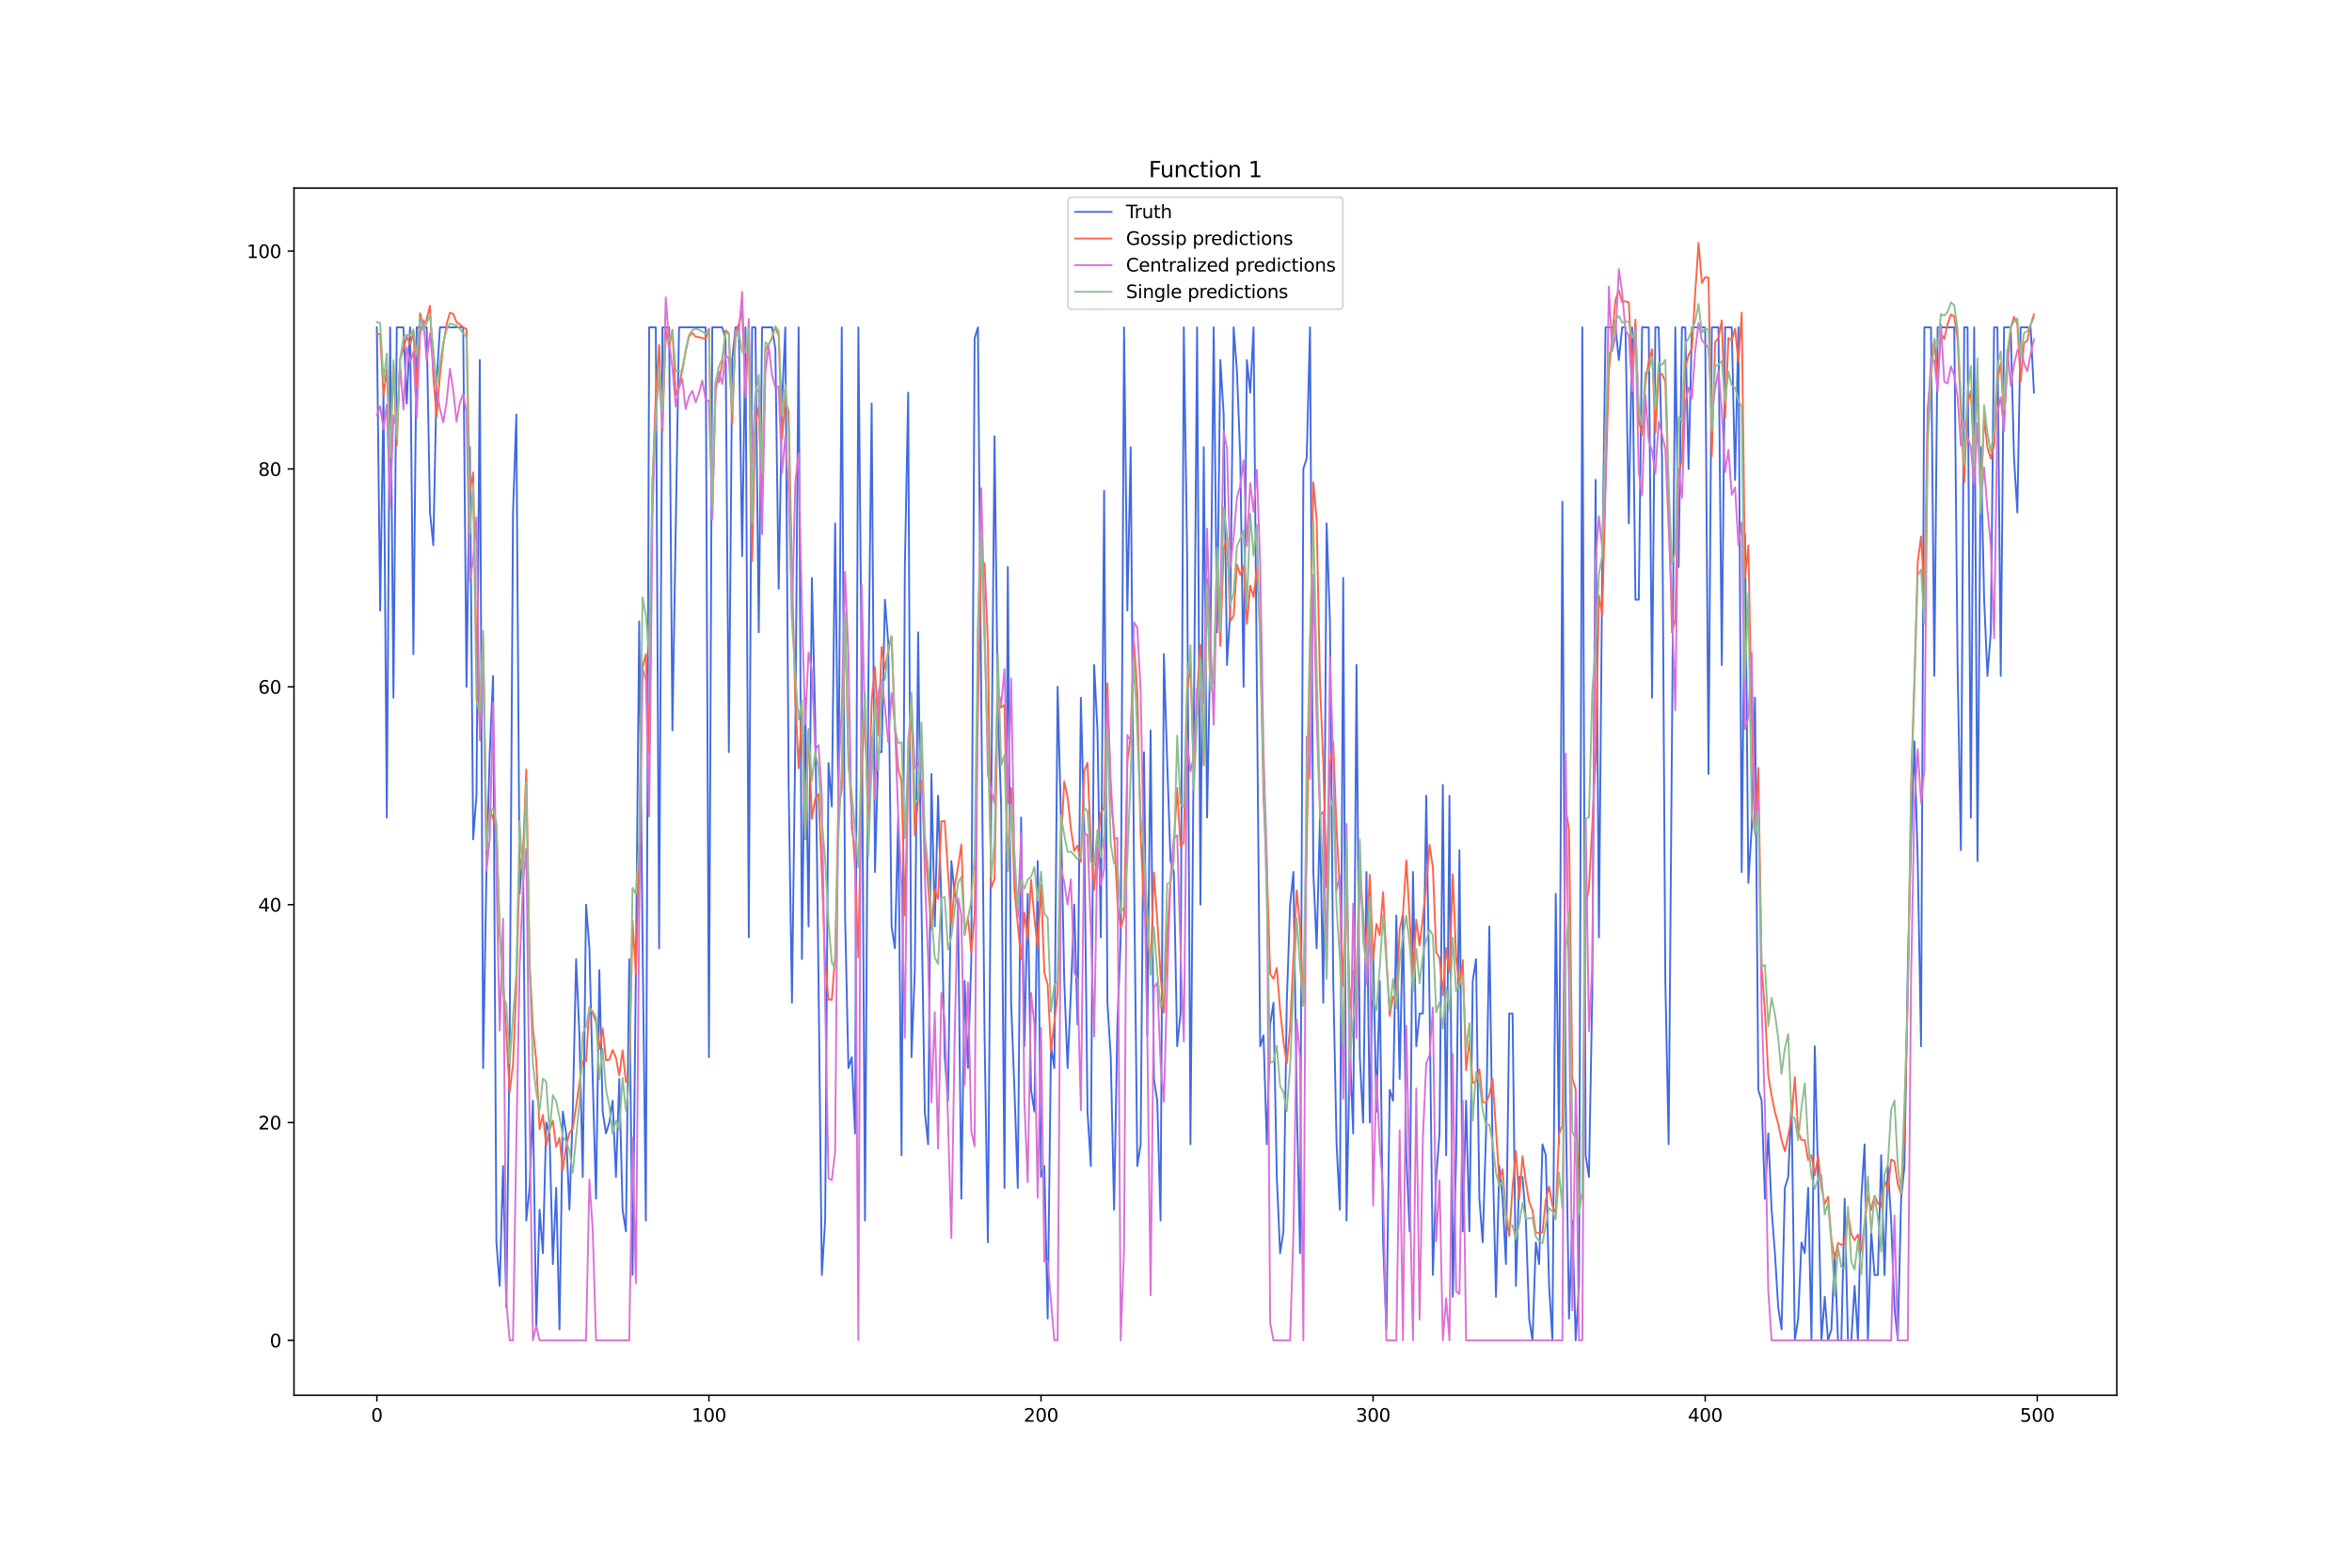 <?xml version="1.0" encoding="utf-8" standalone="no"?>
<!DOCTYPE svg PUBLIC "-//W3C//DTD SVG 1.1//EN"
  "http://www.w3.org/Graphics/SVG/1.1/DTD/svg11.dtd">
<svg xmlns:xlink="http://www.w3.org/1999/xlink" width="1296pt" height="864pt" viewBox="0 0 1296 864" xmlns="http://www.w3.org/2000/svg" version="1.1">
 <defs>
  <style type="text/css">*{stroke-linejoin: round; stroke-linecap: butt}</style>
 </defs>
 <g id="figure_1">
  <g id="patch_1">
   <path d="M 0 864 
L 1296 864 
L 1296 0 
L 0 0 
z
" style="fill: #ffffff"/>
  </g>
  <g id="axes_1">
   <g id="patch_2">
    <path d="M 162 768.96 
L 1166.4 768.96 
L 1166.4 103.68 
L 162 103.68 
z
" style="fill: #ffffff"/>
   </g>
   <g id="matplotlib.axis_1">
    <g id="xtick_1">
     <g id="line2d_1">
      <defs>
       <path id="m9a7176de21" d="M 0 0 
L 0 3.5 
" style="stroke: #000000; stroke-width: 0.8"/>
      </defs>
      <g>
       <use xlink:href="#m9a7176de21" x="207.655" y="768.96" style="stroke: #000000; stroke-width: 0.8"/>
      </g>
     </g>
     <g id="text_1">
      <!-- 0 -->
      <g transform="translate(204.473 783.558) scale(0.1 -0.1)">
       <defs>
        <path id="DejaVuSans-30" d="M 2034 4250 
Q 1547 4250 1301 3770 
Q 1056 3291 1056 2328 
Q 1056 1369 1301 889 
Q 1547 409 2034 409 
Q 2525 409 2770 889 
Q 3016 1369 3016 2328 
Q 3016 3291 2770 3770 
Q 2525 4250 2034 4250 
z
M 2034 4750 
Q 2819 4750 3233 4129 
Q 3647 3509 3647 2328 
Q 3647 1150 3233 529 
Q 2819 -91 2034 -91 
Q 1250 -91 836 529 
Q 422 1150 422 2328 
Q 422 3509 836 4129 
Q 1250 4750 2034 4750 
z
" transform="scale(0.016)"/>
       </defs>
       <use xlink:href="#DejaVuSans-30"/>
      </g>
     </g>
    </g>
    <g id="xtick_2">
     <g id="line2d_2">
      <g>
       <use xlink:href="#m9a7176de21" x="390.639" y="768.96" style="stroke: #000000; stroke-width: 0.8"/>
      </g>
     </g>
     <g id="text_2">
      <!-- 100 -->
      <g transform="translate(381.095 783.558) scale(0.1 -0.1)">
       <defs>
        <path id="DejaVuSans-31" d="M 794 531 
L 1825 531 
L 1825 4091 
L 703 3866 
L 703 4441 
L 1819 4666 
L 2450 4666 
L 2450 531 
L 3481 531 
L 3481 0 
L 794 0 
L 794 531 
z
" transform="scale(0.016)"/>
       </defs>
       <use xlink:href="#DejaVuSans-31"/>
       <use xlink:href="#DejaVuSans-30" x="63.623"/>
       <use xlink:href="#DejaVuSans-30" x="127.246"/>
      </g>
     </g>
    </g>
    <g id="xtick_3">
     <g id="line2d_3">
      <g>
       <use xlink:href="#m9a7176de21" x="573.623" y="768.96" style="stroke: #000000; stroke-width: 0.8"/>
      </g>
     </g>
     <g id="text_3">
      <!-- 200 -->
      <g transform="translate(564.079 783.558) scale(0.1 -0.1)">
       <defs>
        <path id="DejaVuSans-32" d="M 1228 531 
L 3431 531 
L 3431 0 
L 469 0 
L 469 531 
Q 828 903 1448 1529 
Q 2069 2156 2228 2338 
Q 2531 2678 2651 2914 
Q 2772 3150 2772 3378 
Q 2772 3750 2511 3984 
Q 2250 4219 1831 4219 
Q 1534 4219 1204 4116 
Q 875 4013 500 3803 
L 500 4441 
Q 881 4594 1212 4672 
Q 1544 4750 1819 4750 
Q 2544 4750 2975 4387 
Q 3406 4025 3406 3419 
Q 3406 3131 3298 2873 
Q 3191 2616 2906 2266 
Q 2828 2175 2409 1742 
Q 1991 1309 1228 531 
z
" transform="scale(0.016)"/>
       </defs>
       <use xlink:href="#DejaVuSans-32"/>
       <use xlink:href="#DejaVuSans-30" x="63.623"/>
       <use xlink:href="#DejaVuSans-30" x="127.246"/>
      </g>
     </g>
    </g>
    <g id="xtick_4">
     <g id="line2d_4">
      <g>
       <use xlink:href="#m9a7176de21" x="756.607" y="768.96" style="stroke: #000000; stroke-width: 0.8"/>
      </g>
     </g>
     <g id="text_4">
      <!-- 300 -->
      <g transform="translate(747.063 783.558) scale(0.1 -0.1)">
       <defs>
        <path id="DejaVuSans-33" d="M 2597 2516 
Q 3050 2419 3304 2112 
Q 3559 1806 3559 1356 
Q 3559 666 3084 287 
Q 2609 -91 1734 -91 
Q 1441 -91 1130 -33 
Q 819 25 488 141 
L 488 750 
Q 750 597 1062 519 
Q 1375 441 1716 441 
Q 2309 441 2620 675 
Q 2931 909 2931 1356 
Q 2931 1769 2642 2001 
Q 2353 2234 1838 2234 
L 1294 2234 
L 1294 2753 
L 1863 2753 
Q 2328 2753 2575 2939 
Q 2822 3125 2822 3475 
Q 2822 3834 2567 4026 
Q 2313 4219 1838 4219 
Q 1578 4219 1281 4162 
Q 984 4106 628 3988 
L 628 4550 
Q 988 4650 1302 4700 
Q 1616 4750 1894 4750 
Q 2613 4750 3031 4423 
Q 3450 4097 3450 3541 
Q 3450 3153 3228 2886 
Q 3006 2619 2597 2516 
z
" transform="scale(0.016)"/>
       </defs>
       <use xlink:href="#DejaVuSans-33"/>
       <use xlink:href="#DejaVuSans-30" x="63.623"/>
       <use xlink:href="#DejaVuSans-30" x="127.246"/>
      </g>
     </g>
    </g>
    <g id="xtick_5">
     <g id="line2d_5">
      <g>
       <use xlink:href="#m9a7176de21" x="939.591" y="768.96" style="stroke: #000000; stroke-width: 0.8"/>
      </g>
     </g>
     <g id="text_5">
      <!-- 400 -->
      <g transform="translate(930.047 783.558) scale(0.1 -0.1)">
       <defs>
        <path id="DejaVuSans-34" d="M 2419 4116 
L 825 1625 
L 2419 1625 
L 2419 4116 
z
M 2253 4666 
L 3047 4666 
L 3047 1625 
L 3713 1625 
L 3713 1100 
L 3047 1100 
L 3047 0 
L 2419 0 
L 2419 1100 
L 313 1100 
L 313 1709 
L 2253 4666 
z
" transform="scale(0.016)"/>
       </defs>
       <use xlink:href="#DejaVuSans-34"/>
       <use xlink:href="#DejaVuSans-30" x="63.623"/>
       <use xlink:href="#DejaVuSans-30" x="127.246"/>
      </g>
     </g>
    </g>
    <g id="xtick_6">
     <g id="line2d_6">
      <g>
       <use xlink:href="#m9a7176de21" x="1122.575" y="768.96" style="stroke: #000000; stroke-width: 0.8"/>
      </g>
     </g>
     <g id="text_6">
      <!-- 500 -->
      <g transform="translate(1113.032 783.558) scale(0.1 -0.1)">
       <defs>
        <path id="DejaVuSans-35" d="M 691 4666 
L 3169 4666 
L 3169 4134 
L 1269 4134 
L 1269 2991 
Q 1406 3038 1543 3061 
Q 1681 3084 1819 3084 
Q 2600 3084 3056 2656 
Q 3513 2228 3513 1497 
Q 3513 744 3044 326 
Q 2575 -91 1722 -91 
Q 1428 -91 1123 -41 
Q 819 9 494 109 
L 494 744 
Q 775 591 1075 516 
Q 1375 441 1709 441 
Q 2250 441 2565 725 
Q 2881 1009 2881 1497 
Q 2881 1984 2565 2268 
Q 2250 2553 1709 2553 
Q 1456 2553 1204 2497 
Q 953 2441 691 2322 
L 691 4666 
z
" transform="scale(0.016)"/>
       </defs>
       <use xlink:href="#DejaVuSans-35"/>
       <use xlink:href="#DejaVuSans-30" x="63.623"/>
       <use xlink:href="#DejaVuSans-30" x="127.246"/>
      </g>
     </g>
    </g>
   </g>
   <g id="matplotlib.axis_2">
    <g id="ytick_1">
     <g id="line2d_7">
      <defs>
       <path id="m6ad4b17701" d="M 0 0 
L -3.5 0 
" style="stroke: #000000; stroke-width: 0.8"/>
      </defs>
      <g>
       <use xlink:href="#m6ad4b17701" x="162" y="738.72" style="stroke: #000000; stroke-width: 0.8"/>
      </g>
     </g>
     <g id="text_7">
      <!-- 0 -->
      <g transform="translate(148.637 742.519) scale(0.1 -0.1)">
       <use xlink:href="#DejaVuSans-30"/>
      </g>
     </g>
    </g>
    <g id="ytick_2">
     <g id="line2d_8">
      <g>
       <use xlink:href="#m6ad4b17701" x="162" y="618.656" style="stroke: #000000; stroke-width: 0.8"/>
      </g>
     </g>
     <g id="text_8">
      <!-- 20 -->
      <g transform="translate(142.275 622.455) scale(0.1 -0.1)">
       <use xlink:href="#DejaVuSans-32"/>
       <use xlink:href="#DejaVuSans-30" x="63.623"/>
      </g>
     </g>
    </g>
    <g id="ytick_3">
     <g id="line2d_9">
      <g>
       <use xlink:href="#m6ad4b17701" x="162" y="498.591" style="stroke: #000000; stroke-width: 0.8"/>
      </g>
     </g>
     <g id="text_9">
      <!-- 40 -->
      <g transform="translate(142.275 502.39) scale(0.1 -0.1)">
       <use xlink:href="#DejaVuSans-34"/>
       <use xlink:href="#DejaVuSans-30" x="63.623"/>
      </g>
     </g>
    </g>
    <g id="ytick_4">
     <g id="line2d_10">
      <g>
       <use xlink:href="#m6ad4b17701" x="162" y="378.527" style="stroke: #000000; stroke-width: 0.8"/>
      </g>
     </g>
     <g id="text_10">
      <!-- 60 -->
      <g transform="translate(142.275 382.326) scale(0.1 -0.1)">
       <defs>
        <path id="DejaVuSans-36" d="M 2113 2584 
Q 1688 2584 1439 2293 
Q 1191 2003 1191 1497 
Q 1191 994 1439 701 
Q 1688 409 2113 409 
Q 2538 409 2786 701 
Q 3034 994 3034 1497 
Q 3034 2003 2786 2293 
Q 2538 2584 2113 2584 
z
M 3366 4563 
L 3366 3988 
Q 3128 4100 2886 4159 
Q 2644 4219 2406 4219 
Q 1781 4219 1451 3797 
Q 1122 3375 1075 2522 
Q 1259 2794 1537 2939 
Q 1816 3084 2150 3084 
Q 2853 3084 3261 2657 
Q 3669 2231 3669 1497 
Q 3669 778 3244 343 
Q 2819 -91 2113 -91 
Q 1303 -91 875 529 
Q 447 1150 447 2328 
Q 447 3434 972 4092 
Q 1497 4750 2381 4750 
Q 2619 4750 2861 4703 
Q 3103 4656 3366 4563 
z
" transform="scale(0.016)"/>
       </defs>
       <use xlink:href="#DejaVuSans-36"/>
       <use xlink:href="#DejaVuSans-30" x="63.623"/>
      </g>
     </g>
    </g>
    <g id="ytick_5">
     <g id="line2d_11">
      <g>
       <use xlink:href="#m6ad4b17701" x="162" y="258.462" style="stroke: #000000; stroke-width: 0.8"/>
      </g>
     </g>
     <g id="text_11">
      <!-- 80 -->
      <g transform="translate(142.275 262.262) scale(0.1 -0.1)">
       <defs>
        <path id="DejaVuSans-38" d="M 2034 2216 
Q 1584 2216 1326 1975 
Q 1069 1734 1069 1313 
Q 1069 891 1326 650 
Q 1584 409 2034 409 
Q 2484 409 2743 651 
Q 3003 894 3003 1313 
Q 3003 1734 2745 1975 
Q 2488 2216 2034 2216 
z
M 1403 2484 
Q 997 2584 770 2862 
Q 544 3141 544 3541 
Q 544 4100 942 4425 
Q 1341 4750 2034 4750 
Q 2731 4750 3128 4425 
Q 3525 4100 3525 3541 
Q 3525 3141 3298 2862 
Q 3072 2584 2669 2484 
Q 3125 2378 3379 2068 
Q 3634 1759 3634 1313 
Q 3634 634 3220 271 
Q 2806 -91 2034 -91 
Q 1263 -91 848 271 
Q 434 634 434 1313 
Q 434 1759 690 2068 
Q 947 2378 1403 2484 
z
M 1172 3481 
Q 1172 3119 1398 2916 
Q 1625 2713 2034 2713 
Q 2441 2713 2670 2916 
Q 2900 3119 2900 3481 
Q 2900 3844 2670 4047 
Q 2441 4250 2034 4250 
Q 1625 4250 1398 4047 
Q 1172 3844 1172 3481 
z
" transform="scale(0.016)"/>
       </defs>
       <use xlink:href="#DejaVuSans-38"/>
       <use xlink:href="#DejaVuSans-30" x="63.623"/>
      </g>
     </g>
    </g>
    <g id="ytick_6">
     <g id="line2d_12">
      <g>
       <use xlink:href="#m6ad4b17701" x="162" y="138.398" style="stroke: #000000; stroke-width: 0.8"/>
      </g>
     </g>
     <g id="text_12">
      <!-- 100 -->
      <g transform="translate(135.912 142.197) scale(0.1 -0.1)">
       <use xlink:href="#DejaVuSans-31"/>
       <use xlink:href="#DejaVuSans-30" x="63.623"/>
       <use xlink:href="#DejaVuSans-30" x="127.246"/>
      </g>
     </g>
    </g>
   </g>
   <g id="line2d_13">
    <path d="M 207.655 180.421 
L 209.484 336.504 
L 211.314 216.44 
L 213.144 450.565 
L 214.974 180.421 
L 216.804 384.53 
L 218.634 180.421 
L 222.293 180.421 
L 224.123 222.443 
L 225.953 180.421 
L 227.783 360.517 
L 229.613 180.421 
L 235.102 180.421 
L 236.932 282.475 
L 238.762 300.485 
L 240.592 210.437 
L 242.422 180.421 
L 255.23 180.421 
L 257.06 378.527 
L 258.89 246.456 
L 260.72 462.572 
L 262.55 438.559 
L 264.38 198.43 
L 266.209 588.64 
L 268.039 480.582 
L 269.869 414.546 
L 271.699 372.524 
L 273.529 684.691 
L 275.359 708.704 
L 277.189 642.668 
L 279.018 720.71 
L 280.848 570.63 
L 282.678 282.475 
L 284.508 228.446 
L 286.338 492.588 
L 288.168 468.575 
L 289.997 672.685 
L 291.827 654.675 
L 293.657 606.649 
L 295.487 732.717 
L 297.317 666.681 
L 299.147 690.694 
L 300.976 618.656 
L 302.806 624.659 
L 304.636 696.697 
L 306.466 654.675 
L 308.296 732.717 
L 310.126 612.652 
L 311.956 624.659 
L 313.785 666.681 
L 315.615 612.652 
L 317.445 528.607 
L 319.275 570.63 
L 321.105 648.672 
L 322.935 498.591 
L 324.764 522.604 
L 326.594 594.643 
L 328.424 660.678 
L 330.254 534.611 
L 332.084 612.652 
L 333.914 624.659 
L 335.743 618.656 
L 337.573 606.649 
L 339.403 648.672 
L 341.233 594.643 
L 343.063 666.681 
L 344.893 678.688 
L 346.723 528.607 
L 348.552 702.701 
L 350.382 534.611 
L 352.212 342.508 
L 354.042 516.601 
L 355.872 672.685 
L 357.702 180.421 
L 361.361 180.421 
L 363.191 522.604 
L 365.021 180.421 
L 368.681 180.421 
L 370.51 402.54 
L 374.17 180.421 
L 388.809 180.421 
L 390.639 582.636 
L 392.469 180.421 
L 397.958 180.421 
L 399.788 186.424 
L 401.618 414.546 
L 403.448 198.43 
L 405.277 180.421 
L 407.107 180.421 
L 408.937 306.488 
L 410.767 180.421 
L 412.597 516.601 
L 414.427 180.421 
L 416.256 180.421 
L 418.086 348.511 
L 419.916 180.421 
L 425.406 180.421 
L 427.236 192.427 
L 429.065 324.498 
L 430.895 222.443 
L 432.725 180.421 
L 434.555 432.556 
L 436.385 552.62 
L 438.215 408.543 
L 440.044 180.421 
L 441.874 528.607 
L 443.704 384.53 
L 445.534 510.598 
L 447.364 318.495 
L 449.194 396.537 
L 451.023 540.614 
L 452.853 702.701 
L 454.683 672.685 
L 456.513 420.549 
L 458.343 444.562 
L 460.173 288.479 
L 462.003 444.562 
L 463.832 180.421 
L 465.662 504.594 
L 467.492 588.64 
L 469.322 582.636 
L 471.152 624.659 
L 472.982 180.421 
L 474.811 372.524 
L 476.641 672.685 
L 478.471 378.527 
L 480.301 222.443 
L 482.131 480.582 
L 483.961 414.546 
L 485.79 414.546 
L 487.62 330.501 
L 489.45 354.514 
L 491.28 510.598 
L 493.11 522.604 
L 494.94 450.565 
L 496.77 636.665 
L 498.599 312.491 
L 500.429 216.44 
L 502.259 582.636 
L 504.089 534.611 
L 505.919 348.511 
L 507.749 498.591 
L 509.578 612.652 
L 511.408 630.662 
L 513.238 426.553 
L 515.068 510.598 
L 516.898 438.559 
L 518.728 498.591 
L 520.557 582.636 
L 522.387 606.649 
L 524.217 474.578 
L 526.047 492.588 
L 527.877 498.591 
L 529.707 660.678 
L 531.536 540.614 
L 533.366 588.64 
L 535.196 528.607 
L 537.026 186.424 
L 538.856 180.421 
L 540.686 384.53 
L 542.516 570.63 
L 544.345 684.691 
L 546.175 444.562 
L 548.005 240.453 
L 549.835 390.533 
L 551.665 444.562 
L 553.495 654.675 
L 555.324 312.491 
L 557.154 552.62 
L 558.984 600.646 
L 560.814 654.675 
L 562.644 450.565 
L 564.474 576.633 
L 566.303 492.588 
L 568.133 600.646 
L 569.963 612.652 
L 571.793 474.578 
L 573.623 648.672 
L 575.453 642.668 
L 577.283 726.714 
L 579.112 576.633 
L 580.942 588.64 
L 582.772 378.527 
L 584.602 450.565 
L 586.432 540.614 
L 588.262 588.64 
L 590.091 546.617 
L 591.921 498.591 
L 593.751 564.627 
L 595.581 384.53 
L 597.411 456.569 
L 599.241 612.652 
L 601.07 642.668 
L 602.9 366.52 
L 604.73 402.54 
L 606.56 516.601 
L 608.39 270.469 
L 610.22 552.62 
L 612.05 582.636 
L 613.879 666.681 
L 615.709 564.627 
L 617.539 516.601 
L 619.369 180.421 
L 621.199 336.504 
L 623.029 246.456 
L 624.858 480.582 
L 626.688 642.668 
L 628.518 630.662 
L 630.348 414.546 
L 632.178 570.63 
L 634.008 402.54 
L 635.837 594.643 
L 637.667 606.649 
L 639.497 672.685 
L 641.327 360.517 
L 643.157 420.549 
L 644.987 474.578 
L 646.817 480.582 
L 648.646 576.633 
L 650.476 558.623 
L 652.306 180.421 
L 654.136 306.488 
L 655.966 630.662 
L 659.625 180.421 
L 661.455 498.591 
L 663.285 246.456 
L 665.115 450.565 
L 666.945 354.514 
L 668.775 180.421 
L 670.604 348.511 
L 672.434 198.43 
L 674.264 228.446 
L 676.094 366.52 
L 677.924 336.504 
L 679.754 180.421 
L 681.583 204.434 
L 683.413 252.459 
L 685.243 378.527 
L 687.073 198.43 
L 688.903 216.44 
L 690.733 180.421 
L 694.392 576.633 
L 696.222 570.63 
L 698.052 630.662 
L 699.882 564.627 
L 701.712 552.62 
L 703.542 648.672 
L 705.371 690.694 
L 707.201 678.688 
L 709.031 552.62 
L 710.861 498.591 
L 712.691 480.582 
L 714.521 606.649 
L 716.35 690.694 
L 718.18 258.462 
L 720.01 252.459 
L 721.84 180.421 
L 723.67 480.582 
L 725.5 522.604 
L 727.33 450.565 
L 729.159 552.62 
L 730.989 288.479 
L 732.819 342.508 
L 734.649 540.614 
L 736.479 630.662 
L 738.309 666.681 
L 740.138 318.495 
L 741.968 672.685 
L 743.798 576.633 
L 745.628 624.659 
L 747.458 366.52 
L 749.288 582.636 
L 751.117 618.656 
L 752.947 480.582 
L 754.777 618.656 
L 756.607 522.604 
L 758.437 612.652 
L 760.267 540.614 
L 762.097 684.691 
L 763.926 732.717 
L 765.756 600.646 
L 767.586 606.649 
L 769.416 504.594 
L 771.246 594.643 
L 773.076 504.594 
L 774.905 636.665 
L 776.735 678.688 
L 778.565 480.582 
L 780.395 576.633 
L 782.225 558.623 
L 784.055 558.623 
L 785.884 438.559 
L 787.714 552.62 
L 789.544 702.701 
L 791.374 648.672 
L 793.204 624.659 
L 795.034 432.556 
L 796.864 636.665 
L 798.693 438.559 
L 800.523 714.707 
L 802.353 636.665 
L 804.183 468.575 
L 806.013 678.688 
L 807.843 606.649 
L 809.672 678.688 
L 811.502 540.614 
L 813.332 528.607 
L 815.162 660.678 
L 816.992 684.691 
L 818.822 624.659 
L 820.651 510.598 
L 822.481 636.665 
L 824.311 714.707 
L 826.141 642.668 
L 827.971 660.678 
L 829.801 696.697 
L 831.63 558.623 
L 833.46 558.623 
L 835.29 708.704 
L 837.12 648.672 
L 838.95 648.672 
L 840.78 672.685 
L 842.61 726.714 
L 844.439 738.72 
L 846.269 684.691 
L 848.099 696.697 
L 849.929 630.662 
L 851.759 636.665 
L 853.589 708.704 
L 855.418 738.72 
L 857.248 492.588 
L 859.078 630.662 
L 860.908 276.472 
L 862.738 606.649 
L 864.568 726.714 
L 866.397 672.685 
L 868.227 738.72 
L 870.057 708.704 
L 871.887 180.421 
L 873.717 636.665 
L 875.547 648.672 
L 877.377 546.617 
L 879.206 264.466 
L 881.036 516.601 
L 882.866 312.491 
L 884.696 180.421 
L 890.185 180.421 
L 892.015 198.43 
L 893.845 180.421 
L 895.675 180.421 
L 897.505 288.479 
L 899.335 180.421 
L 901.164 330.501 
L 902.994 330.501 
L 904.824 180.421 
L 908.484 180.421 
L 910.314 384.53 
L 912.144 180.421 
L 913.973 180.421 
L 915.803 252.459 
L 917.633 540.614 
L 919.463 630.662 
L 923.123 180.421 
L 924.952 312.491 
L 926.782 180.421 
L 928.612 180.421 
L 930.442 258.462 
L 932.272 180.421 
L 939.591 180.421 
L 941.421 426.553 
L 943.251 180.421 
L 946.911 180.421 
L 948.74 366.52 
L 950.57 180.421 
L 954.23 180.421 
L 956.06 264.466 
L 957.89 180.421 
L 959.719 480.582 
L 961.549 294.482 
L 963.379 486.585 
L 965.209 456.569 
L 967.039 384.53 
L 968.869 600.646 
L 970.698 606.649 
L 972.528 660.678 
L 974.358 624.659 
L 976.188 666.681 
L 978.018 690.694 
L 979.848 720.71 
L 981.678 732.717 
L 983.507 654.675 
L 985.337 648.672 
L 987.167 606.649 
L 988.997 738.72 
L 990.827 726.714 
L 992.657 684.691 
L 994.486 690.694 
L 996.316 654.675 
L 998.146 738.72 
L 999.976 576.633 
L 1001.806 648.672 
L 1003.636 738.72 
L 1005.465 714.707 
L 1007.295 738.72 
L 1009.125 732.717 
L 1010.955 690.694 
L 1012.785 738.72 
L 1014.615 738.72 
L 1016.444 660.678 
L 1018.274 738.72 
L 1020.104 738.72 
L 1021.934 708.704 
L 1023.764 738.72 
L 1025.594 660.678 
L 1027.424 630.662 
L 1029.253 738.72 
L 1031.083 678.688 
L 1032.913 702.701 
L 1034.743 702.701 
L 1036.573 636.665 
L 1038.403 702.701 
L 1040.232 642.668 
L 1042.062 672.685 
L 1043.892 720.71 
L 1045.722 738.72 
L 1047.552 660.678 
L 1049.382 642.668 
L 1051.211 534.611 
L 1053.041 462.572 
L 1054.871 408.543 
L 1056.701 474.578 
L 1058.531 576.633 
L 1060.361 180.421 
L 1064.02 180.421 
L 1065.85 372.524 
L 1067.68 180.421 
L 1076.829 180.421 
L 1078.659 366.52 
L 1080.489 468.575 
L 1082.319 180.421 
L 1084.149 180.421 
L 1085.978 450.565 
L 1087.808 180.421 
L 1089.638 474.578 
L 1091.468 246.456 
L 1093.298 330.501 
L 1095.128 372.524 
L 1096.958 348.511 
L 1098.787 180.421 
L 1100.617 180.421 
L 1102.447 372.524 
L 1104.277 180.421 
L 1107.937 180.421 
L 1109.766 252.459 
L 1111.596 282.475 
L 1113.426 180.421 
L 1118.916 180.421 
L 1120.745 216.44 
L 1120.745 216.44 
" clip-path="url(#pd950f2c47c)" style="fill: none; stroke: #4169e1; stroke-linecap: square"/>
   </g>
   <g id="line2d_14">
    <path d="M 207.655 183.954 
L 209.484 184.131 
L 211.314 218.026 
L 213.144 203.588 
L 214.974 251.756 
L 216.804 200.364 
L 218.634 245.47 
L 220.463 198.081 
L 222.293 192.189 
L 224.123 185.542 
L 225.953 189.729 
L 227.783 183.416 
L 229.613 213.374 
L 231.442 172.632 
L 233.272 179.033 
L 235.102 175.912 
L 236.932 168.491 
L 238.762 207.565 
L 240.592 229.715 
L 242.422 206.827 
L 244.251 190.335 
L 246.081 178.681 
L 247.911 172.369 
L 249.741 172.997 
L 251.571 177.674 
L 253.401 178.687 
L 255.23 180.403 
L 257.06 181.301 
L 258.89 271.102 
L 260.72 260.377 
L 262.55 358.367 
L 264.38 400.443 
L 266.209 351.829 
L 268.039 465.546 
L 269.869 445.573 
L 271.699 451.534 
L 273.529 455.216 
L 275.359 516.015 
L 277.189 539.921 
L 280.848 601.984 
L 282.678 586.439 
L 284.508 544.14 
L 286.338 477.416 
L 288.168 470.251 
L 289.997 424.068 
L 291.827 529.957 
L 293.657 567.018 
L 295.487 584.56 
L 297.317 622.338 
L 299.147 614.514 
L 300.976 631.32 
L 302.806 622.667 
L 304.636 617.66 
L 306.466 632.074 
L 308.296 627.047 
L 310.126 644.821 
L 311.956 631.492 
L 313.785 624.383 
L 315.615 621.717 
L 317.445 609.729 
L 319.275 596.732 
L 321.105 584.669 
L 322.935 584.85 
L 324.764 555.173 
L 326.594 558.409 
L 328.424 563.347 
L 330.254 578.11 
L 332.084 566.699 
L 333.914 584.349 
L 335.743 584.088 
L 337.573 578.648 
L 339.403 582.926 
L 341.233 592.707 
L 343.063 578.853 
L 344.893 596.221 
L 346.723 593.695 
L 348.552 507.632 
L 350.382 536.771 
L 352.212 472.804 
L 354.042 368.112 
L 355.872 360.513 
L 357.702 415.377 
L 359.531 266.29 
L 361.361 217.046 
L 363.191 190.152 
L 365.021 237.272 
L 366.851 181.268 
L 368.681 191.25 
L 370.51 181.745 
L 372.34 217.784 
L 374.17 213.263 
L 376 203.071 
L 377.83 193.567 
L 379.66 185.443 
L 381.489 183.424 
L 383.319 185.544 
L 385.149 185.81 
L 386.979 186.34 
L 388.809 186.695 
L 390.639 181.051 
L 392.469 282.469 
L 394.298 211.019 
L 396.128 210.507 
L 397.958 200.282 
L 399.788 182.074 
L 401.618 183.633 
L 403.448 233.513 
L 405.277 183.068 
L 407.107 178.505 
L 408.937 171.474 
L 410.767 215.748 
L 412.597 184.681 
L 414.427 309.357 
L 416.256 233.215 
L 418.086 224.371 
L 419.916 275.287 
L 421.746 193.443 
L 423.576 189.623 
L 425.406 186.57 
L 427.236 180.16 
L 429.065 185.146 
L 430.895 241.753 
L 432.725 220.906 
L 434.555 226.753 
L 436.385 315.443 
L 438.215 384.991 
L 440.044 423.444 
L 441.874 391.944 
L 443.704 462.41 
L 445.534 401.894 
L 447.364 451.236 
L 449.194 440.23 
L 451.023 437.561 
L 452.853 481.364 
L 454.683 530.917 
L 456.513 550.771 
L 458.343 551.05 
L 460.173 526.704 
L 462.003 444.702 
L 463.832 435.164 
L 465.662 338.299 
L 467.492 415.046 
L 469.322 449.559 
L 471.152 478.955 
L 472.982 527.645 
L 474.811 423.281 
L 476.641 391.132 
L 478.471 457.623 
L 480.301 385.675 
L 482.131 367.668 
L 483.961 405.114 
L 485.79 356.644 
L 487.62 368.346 
L 489.45 359.246 
L 491.28 350.715 
L 493.11 400.019 
L 494.94 424.245 
L 496.77 430.379 
L 498.599 504.56 
L 500.429 426.21 
L 502.259 387.772 
L 504.089 460.199 
L 505.919 440.892 
L 507.749 430.246 
L 509.578 466.235 
L 511.408 488.199 
L 513.238 512.106 
L 515.068 490.02 
L 516.898 495.482 
L 518.728 452.702 
L 520.557 452.489 
L 524.217 509.596 
L 526.047 488.45 
L 527.877 477.89 
L 529.707 465.367 
L 531.536 515.248 
L 533.366 505.387 
L 535.196 525.13 
L 537.026 504.534 
L 538.856 393.436 
L 540.686 309.714 
L 542.516 310.489 
L 544.345 354.934 
L 546.175 489.231 
L 548.005 484.587 
L 549.835 383.993 
L 551.665 389.96 
L 553.495 388.471 
L 555.324 479.928 
L 557.154 434.203 
L 558.984 490.587 
L 562.644 528.771 
L 564.474 503.143 
L 566.303 517.766 
L 568.133 484.921 
L 569.963 505.935 
L 571.793 522.943 
L 573.623 487.585 
L 575.453 536.168 
L 577.283 542.594 
L 579.112 579.53 
L 582.772 547.606 
L 584.602 464.519 
L 586.432 430.673 
L 588.262 439.237 
L 590.091 456.694 
L 591.921 468.989 
L 593.751 466.022 
L 595.581 474.991 
L 597.411 425.059 
L 599.241 420.409 
L 601.07 465.468 
L 602.9 490.397 
L 604.73 464.423 
L 606.56 448.109 
L 608.39 444.85 
L 610.22 376.598 
L 612.05 440.484 
L 613.879 458.083 
L 615.709 496.695 
L 617.539 511.325 
L 619.369 505.129 
L 621.199 419.918 
L 623.029 405.906 
L 624.858 353.702 
L 626.688 381.837 
L 628.518 459.937 
L 630.348 500.669 
L 632.178 509.713 
L 634.008 533.116 
L 635.837 480.843 
L 637.667 506.845 
L 639.497 537.747 
L 641.327 558.129 
L 643.157 514.646 
L 644.987 485.5 
L 646.817 465.296 
L 648.646 434.353 
L 650.476 466.175 
L 652.306 464.381 
L 654.136 382.303 
L 655.966 365.783 
L 657.796 426.733 
L 659.625 381.969 
L 661.455 355.428 
L 663.285 421.214 
L 665.115 319.048 
L 666.945 376.791 
L 668.775 376.359 
L 670.604 311.251 
L 672.434 355.969 
L 674.264 302.361 
L 676.094 296.218 
L 677.924 342.254 
L 679.754 339.515 
L 681.583 311.125 
L 683.413 316.768 
L 685.243 312.056 
L 687.073 343.779 
L 688.903 322.774 
L 690.733 328.991 
L 692.563 312.963 
L 694.392 348.929 
L 696.222 439.575 
L 698.052 478.347 
L 699.882 536.784 
L 701.712 539.469 
L 703.542 533.5 
L 705.371 556.716 
L 707.201 573.781 
L 709.031 586.158 
L 710.861 566.467 
L 714.521 490.627 
L 716.35 510.461 
L 718.18 553.597 
L 720.01 470.129 
L 721.84 363.339 
L 723.67 265.825 
L 725.5 286.17 
L 727.33 376.177 
L 729.159 421.054 
L 730.989 489.115 
L 732.819 421.465 
L 734.649 409.235 
L 736.479 457.349 
L 738.309 491.015 
L 740.138 543.577 
L 741.968 489.721 
L 743.798 556.073 
L 745.628 535.093 
L 747.458 539.368 
L 749.288 477.222 
L 751.117 509.194 
L 752.947 522.113 
L 754.777 482.172 
L 756.607 529.023 
L 758.437 509.209 
L 760.267 515.316 
L 762.097 491.717 
L 763.926 527.776 
L 765.756 559.894 
L 767.586 549.177 
L 769.416 552.44 
L 771.246 512.238 
L 773.076 503.518 
L 774.905 474.108 
L 776.735 506.114 
L 778.565 535.716 
L 780.395 506.906 
L 782.225 521.052 
L 784.055 505.25 
L 785.884 487.762 
L 787.714 465.612 
L 789.544 478.127 
L 791.374 524.951 
L 793.204 527.824 
L 795.034 548.516 
L 796.864 522.473 
L 798.693 535.828 
L 800.523 481.813 
L 802.353 527.378 
L 804.183 543.963 
L 806.013 529.115 
L 807.843 589.904 
L 809.672 573.545 
L 811.502 596.899 
L 813.332 595.951 
L 815.162 589.257 
L 816.992 607.139 
L 818.822 607.977 
L 820.651 603.321 
L 822.481 594.652 
L 826.141 650.591 
L 827.971 644.475 
L 829.801 670.033 
L 831.63 681.129 
L 833.46 654.371 
L 835.29 634.321 
L 837.12 660.703 
L 838.95 637.197 
L 840.78 651.537 
L 842.61 662.514 
L 844.439 667.176 
L 846.269 679.33 
L 848.099 679.598 
L 849.929 679.203 
L 851.759 661.294 
L 853.589 653.89 
L 855.418 664.559 
L 857.248 668.469 
L 859.078 624.782 
L 860.908 620.446 
L 862.738 446.109 
L 864.568 457.105 
L 866.397 594.125 
L 868.227 600.412 
L 870.057 662.296 
L 871.887 659.794 
L 873.717 498.865 
L 875.547 489.456 
L 877.377 455.074 
L 879.206 418.094 
L 881.036 328.296 
L 882.866 338.947 
L 884.696 267.798 
L 886.526 204.464 
L 890.185 165.227 
L 892.015 160.069 
L 893.845 166.511 
L 895.675 165.993 
L 897.505 166.753 
L 899.335 204.687 
L 901.164 176.154 
L 902.994 231.553 
L 904.824 239.77 
L 906.654 210.65 
L 908.484 199.083 
L 910.314 192.456 
L 912.144 238.424 
L 913.973 206.606 
L 915.803 206.179 
L 917.633 210.225 
L 919.463 273.084 
L 921.293 348.529 
L 923.123 341.449 
L 924.952 259.875 
L 926.782 254.099 
L 928.612 202.702 
L 930.442 195.69 
L 932.272 192.139 
L 934.102 161.313 
L 935.931 133.92 
L 937.761 155.953 
L 939.591 152.722 
L 941.421 153.062 
L 943.251 251.524 
L 945.081 188.45 
L 946.911 186.351 
L 948.74 176.58 
L 950.57 230.443 
L 952.4 186.254 
L 954.23 187.542 
L 956.06 181.204 
L 957.89 199.66 
L 959.719 172.265 
L 961.549 318.132 
L 963.379 300.555 
L 965.209 395.766 
L 967.039 457.099 
L 968.869 423.207 
L 970.698 533.657 
L 972.528 557.283 
L 974.358 592.51 
L 976.188 603.773 
L 978.018 612.716 
L 979.848 619.535 
L 981.678 628.271 
L 983.507 634.447 
L 985.337 625.913 
L 987.167 616.146 
L 988.997 593.694 
L 990.827 624.014 
L 992.657 628.202 
L 994.486 628.334 
L 996.316 639.401 
L 998.146 636.698 
L 999.976 647.751 
L 1001.806 637.038 
L 1003.636 654.505 
L 1005.465 663.521 
L 1007.295 659.555 
L 1009.125 682.766 
L 1010.955 693.811 
L 1012.785 685.062 
L 1014.615 686.099 
L 1016.444 684.972 
L 1018.274 668.345 
L 1020.104 680.119 
L 1021.934 683.521 
L 1023.764 680.436 
L 1025.594 689.431 
L 1027.424 674.654 
L 1029.253 658.805 
L 1031.083 666.881 
L 1032.913 658.969 
L 1034.743 663.178 
L 1036.573 665.342 
L 1038.403 650.433 
L 1040.232 656.112 
L 1042.062 639.025 
L 1043.892 640.006 
L 1045.722 652.65 
L 1047.552 658.108 
L 1049.382 624.187 
L 1051.211 549.913 
L 1053.041 431.743 
L 1054.871 375.194 
L 1056.701 309.966 
L 1058.531 295.686 
L 1060.361 327.877 
L 1062.191 225.395 
L 1064.02 204.527 
L 1065.85 186.726 
L 1067.68 210.107 
L 1069.51 183.842 
L 1071.34 186.796 
L 1073.17 178.595 
L 1074.999 173.26 
L 1076.829 174.433 
L 1078.659 186.759 
L 1082.319 265.785 
L 1084.149 222.278 
L 1085.978 215.66 
L 1087.808 255.735 
L 1089.638 209.608 
L 1091.468 273.102 
L 1093.298 230.149 
L 1095.128 246.812 
L 1096.958 252.687 
L 1098.787 245.257 
L 1100.617 209.324 
L 1102.447 200.271 
L 1104.277 231.714 
L 1106.107 202.52 
L 1107.937 180.555 
L 1109.766 174.67 
L 1111.596 178.571 
L 1113.426 210.317 
L 1115.256 189.017 
L 1117.086 187.707 
L 1118.916 178.973 
L 1120.745 173.256 
L 1120.745 173.256 
" clip-path="url(#pd950f2c47c)" style="fill: none; stroke: #ff6347; stroke-linecap: square"/>
   </g>
   <g id="line2d_15">
    <path d="M 207.655 228.743 
L 209.484 223.83 
L 211.314 236.761 
L 213.144 223.085 
L 214.974 279.917 
L 216.804 228.883 
L 218.634 236.454 
L 220.463 200.364 
L 222.293 225.718 
L 224.123 191.298 
L 225.953 199.648 
L 227.783 193.905 
L 229.613 230.53 
L 231.442 184.67 
L 233.272 176.48 
L 235.102 198.812 
L 236.932 183.679 
L 238.762 202.144 
L 240.592 214.705 
L 242.422 225.463 
L 244.251 232.751 
L 246.081 221.502 
L 247.911 203.213 
L 249.741 214.957 
L 251.571 232.491 
L 253.401 222.032 
L 255.23 217.043 
L 257.06 227.213 
L 258.89 320.13 
L 260.72 308.631 
L 262.55 285.085 
L 264.38 408.016 
L 266.209 354.455 
L 268.039 479.824 
L 269.869 462.565 
L 271.699 387.229 
L 273.529 480.911 
L 275.359 567.992 
L 277.189 506.229 
L 279.018 717.572 
L 280.848 738.72 
L 282.678 738.72 
L 284.508 629.355 
L 286.338 532.217 
L 288.168 487.516 
L 289.997 467.497 
L 291.827 615.698 
L 293.657 738.72 
L 295.487 730.734 
L 297.317 738.72 
L 322.935 738.72 
L 324.764 650.116 
L 326.594 677.58 
L 328.424 738.72 
L 346.723 738.72 
L 348.552 627.003 
L 350.382 707.133 
L 352.212 505.631 
L 354.042 367.891 
L 355.872 374.804 
L 357.702 449.97 
L 359.531 284.489 
L 361.361 226.327 
L 363.191 207.848 
L 365.021 235.179 
L 366.851 163.907 
L 368.681 188.777 
L 370.51 202.531 
L 372.34 224.105 
L 374.17 213.549 
L 376 208.953 
L 377.83 225.463 
L 379.66 218.475 
L 381.489 215.401 
L 383.319 221.718 
L 385.149 216.686 
L 386.979 209.704 
L 388.809 220.088 
L 390.639 221.143 
L 392.469 286.381 
L 394.298 216.29 
L 396.128 204.827 
L 397.958 211.574 
L 399.788 195.742 
L 401.618 197.421 
L 403.448 226.745 
L 405.277 182 
L 407.107 183.485 
L 408.937 160.887 
L 410.767 219.023 
L 412.597 175.759 
L 414.427 255.14 
L 416.256 216.559 
L 418.086 214.39 
L 419.916 294.469 
L 421.746 205.207 
L 423.576 190.553 
L 425.406 206.996 
L 427.236 213.5 
L 429.065 212.943 
L 430.895 260.789 
L 432.725 240.606 
L 434.555 271.257 
L 436.385 340.841 
L 438.215 266.067 
L 440.044 249.854 
L 441.874 336.452 
L 443.704 399.187 
L 445.534 359.64 
L 447.364 369.407 
L 449.194 413.011 
L 451.023 410.692 
L 452.853 438.255 
L 454.683 551.587 
L 456.513 649.305 
L 458.343 650.45 
L 460.173 634.967 
L 462.003 427.078 
L 463.832 390.485 
L 465.662 315.255 
L 467.492 361.791 
L 469.322 456.736 
L 471.152 466.85 
L 472.982 738.562 
L 474.811 322.274 
L 476.641 402.17 
L 478.471 442.644 
L 480.301 406.084 
L 482.131 440.795 
L 483.961 381.78 
L 485.79 374.565 
L 487.62 389.474 
L 489.45 409.023 
L 491.28 381.779 
L 493.11 399.154 
L 494.94 449.897 
L 496.77 488.492 
L 498.599 571.924 
L 500.429 408.78 
L 502.259 387.513 
L 504.089 423.336 
L 505.919 422.482 
L 507.749 410.078 
L 509.578 481.885 
L 511.408 528.213 
L 513.238 607.574 
L 515.068 557.883 
L 516.898 632.991 
L 518.728 547.282 
L 520.557 562.476 
L 522.387 617.721 
L 524.217 682.347 
L 526.047 571.096 
L 527.877 494.765 
L 529.707 504.543 
L 531.536 598.092 
L 533.366 541.438 
L 535.196 623.183 
L 537.026 631.846 
L 538.856 348.555 
L 540.686 269.068 
L 542.516 341.162 
L 544.345 426.986 
L 546.175 435.732 
L 548.005 442.664 
L 549.835 379.241 
L 551.665 388.485 
L 553.495 368.803 
L 555.324 442.768 
L 557.154 373.912 
L 558.984 475.182 
L 560.814 505.713 
L 562.644 459.488 
L 564.474 607.911 
L 566.303 651.535 
L 568.133 547.248 
L 569.963 564.666 
L 571.793 660.059 
L 573.623 566.701 
L 575.453 695.265 
L 577.283 695.14 
L 580.942 738.72 
L 582.772 738.72 
L 584.602 477.729 
L 586.432 486.433 
L 588.262 498.507 
L 590.091 484.561 
L 591.921 535.982 
L 593.751 539.714 
L 595.581 611.921 
L 597.411 459.045 
L 599.241 460.344 
L 601.07 512.34 
L 602.9 571.207 
L 604.73 465.227 
L 606.56 487.759 
L 608.39 479.172 
L 610.22 382.853 
L 612.05 430.552 
L 613.879 462.481 
L 615.709 461.699 
L 617.539 738.72 
L 619.369 688.306 
L 621.199 405.072 
L 623.029 408.221 
L 624.858 343.024 
L 626.688 345.86 
L 628.518 380.915 
L 632.178 569.585 
L 634.008 713.926 
L 635.837 544.364 
L 637.667 541.51 
L 639.497 585.692 
L 641.327 607.289 
L 643.157 540.567 
L 644.987 483.618 
L 646.817 461.748 
L 648.646 460.416 
L 650.476 522.643 
L 652.306 574.041 
L 654.136 408.287 
L 655.966 425.152 
L 657.796 417.08 
L 659.625 379.381 
L 661.455 383.175 
L 663.285 387.574 
L 665.115 291.345 
L 666.945 350.619 
L 668.775 399.515 
L 670.604 315.316 
L 672.434 332.063 
L 674.264 237.738 
L 676.094 247.06 
L 677.924 312.392 
L 679.754 296.041 
L 681.583 274.276 
L 683.413 267.688 
L 685.243 253.604 
L 687.073 300.847 
L 688.903 266.187 
L 690.733 281.881 
L 692.563 258.938 
L 694.392 311.296 
L 696.222 413.837 
L 698.052 473.54 
L 699.882 729.078 
L 701.712 738.72 
L 710.861 738.72 
L 712.691 680.115 
L 714.521 562.051 
L 716.35 583.125 
L 718.18 738.72 
L 720.01 405.794 
L 721.84 429.195 
L 723.67 316.638 
L 725.5 395.869 
L 727.33 449.585 
L 729.159 447.285 
L 730.989 537.09 
L 732.819 361.859 
L 734.649 419.727 
L 736.479 490.433 
L 738.309 482.942 
L 740.138 605.56 
L 741.968 454.071 
L 743.798 603.726 
L 745.628 498.03 
L 747.458 572.036 
L 749.288 481.869 
L 751.117 502.953 
L 752.947 542.539 
L 754.777 508.408 
L 756.607 664.512 
L 758.437 592.734 
L 760.267 631.372 
L 762.097 655.724 
L 763.926 738.72 
L 769.416 738.72 
L 771.246 622.976 
L 773.076 738.72 
L 774.905 565.42 
L 778.565 738.72 
L 780.395 599.79 
L 782.225 727.296 
L 784.055 626.495 
L 785.884 586.129 
L 787.714 581.472 
L 789.544 555.294 
L 791.374 684.242 
L 793.204 650.467 
L 795.034 738.72 
L 796.864 715.551 
L 798.693 738.72 
L 800.523 580.714 
L 802.353 711.679 
L 804.183 713.149 
L 806.013 606.716 
L 807.843 738.72 
L 860.908 738.72 
L 862.738 415.44 
L 864.568 548.085 
L 866.397 722.238 
L 868.227 601.706 
L 870.057 738.72 
L 871.887 738.72 
L 873.717 450.954 
L 875.547 568.338 
L 877.377 532.138 
L 879.206 309.902 
L 881.036 284.457 
L 882.866 302.398 
L 884.696 267.373 
L 886.526 157.945 
L 888.356 193.621 
L 890.185 185.741 
L 892.015 148.29 
L 893.845 161.371 
L 895.675 182.073 
L 897.505 184.903 
L 899.335 215.8 
L 901.164 180.937 
L 902.994 260.146 
L 904.824 273.119 
L 906.654 217.704 
L 908.484 242.969 
L 910.314 248.423 
L 912.144 260.926 
L 913.973 232.42 
L 915.803 239.402 
L 917.633 247.438 
L 921.293 334.804 
L 923.123 391.44 
L 924.952 258.924 
L 926.782 274.449 
L 928.612 222.082 
L 930.442 213.565 
L 932.272 219.717 
L 934.102 193.491 
L 935.931 177.828 
L 937.761 187.625 
L 939.591 189.375 
L 941.421 191.67 
L 943.251 228.55 
L 945.081 214.219 
L 946.911 204.155 
L 948.74 226.393 
L 950.57 260.147 
L 952.4 247.9 
L 954.23 272.669 
L 956.06 268.587 
L 957.89 300.561 
L 959.719 287.892 
L 961.549 401.904 
L 963.379 395.404 
L 965.209 359.62 
L 967.039 455.375 
L 968.869 440.081 
L 970.698 555.029 
L 972.528 611.239 
L 974.358 711.704 
L 976.188 738.72 
L 1042.062 738.72 
L 1043.892 669.842 
L 1045.722 738.72 
L 1051.211 738.72 
L 1053.041 539.641 
L 1054.871 442.751 
L 1056.701 412.85 
L 1058.531 442.399 
L 1060.361 424.049 
L 1062.191 234.231 
L 1064.02 197.016 
L 1065.85 198.908 
L 1067.68 215.777 
L 1069.51 179.021 
L 1071.34 210.38 
L 1073.17 211.305 
L 1074.999 201.868 
L 1076.829 207.017 
L 1078.659 218.451 
L 1080.489 245.639 
L 1082.319 231.515 
L 1084.149 241.108 
L 1085.978 246.196 
L 1087.808 266.952 
L 1089.638 233.257 
L 1091.468 275.718 
L 1093.298 257.681 
L 1095.128 280.876 
L 1096.958 300.862 
L 1098.787 351.767 
L 1100.617 227.582 
L 1102.447 218.942 
L 1104.277 237.489 
L 1106.107 192.678 
L 1107.937 212.549 
L 1109.766 201.028 
L 1111.596 193.291 
L 1113.426 190.308 
L 1115.256 200.059 
L 1117.086 204.689 
L 1118.916 195.106 
L 1120.745 186.935 
L 1120.745 186.935 
" clip-path="url(#pd950f2c47c)" style="fill: none; stroke: #da70d6; stroke-linecap: square"/>
   </g>
   <g id="line2d_16">
    <path d="M 207.655 177.481 
L 209.484 178.065 
L 211.314 209.629 
L 213.144 194.773 
L 214.974 252.714 
L 216.804 198.458 
L 218.634 241.908 
L 220.463 198.384 
L 222.293 186.147 
L 224.123 184.472 
L 225.953 184.902 
L 227.783 181.543 
L 229.613 195.975 
L 231.442 174.799 
L 233.272 182.047 
L 235.102 178.11 
L 236.932 173.471 
L 238.762 192.097 
L 240.592 212.302 
L 244.251 188.76 
L 246.081 181.81 
L 247.911 178.236 
L 251.571 179.405 
L 253.401 181.229 
L 255.23 183.761 
L 257.06 185.719 
L 258.89 294.397 
L 260.72 266.754 
L 262.55 386.062 
L 264.38 392.571 
L 266.209 347.707 
L 268.039 468.126 
L 269.869 448.519 
L 271.699 445.214 
L 273.529 453.628 
L 275.359 511.782 
L 277.189 548.635 
L 279.018 553.451 
L 280.848 585.881 
L 282.678 560.064 
L 284.508 536.444 
L 286.338 452.531 
L 288.168 485.028 
L 289.997 430.994 
L 291.827 533.307 
L 293.657 586.458 
L 295.487 601.922 
L 297.317 611.913 
L 299.147 594.463 
L 300.976 596.109 
L 302.806 623.877 
L 304.636 603.606 
L 306.466 606.924 
L 308.296 615.792 
L 310.126 626.437 
L 311.956 629.248 
L 313.785 634.205 
L 315.615 646.269 
L 319.275 607.708 
L 321.105 569.416 
L 322.935 565.808 
L 324.764 555.642 
L 326.594 557.294 
L 328.424 560.716 
L 330.254 594.976 
L 332.084 577.893 
L 333.914 600.306 
L 335.743 609.654 
L 337.573 624.779 
L 339.403 617.572 
L 341.233 622.58 
L 343.063 594.142 
L 344.893 612.11 
L 346.723 595.132 
L 348.552 489.354 
L 350.382 492.69 
L 352.212 463.233 
L 354.042 329.19 
L 355.872 338.868 
L 357.702 361.427 
L 359.531 263.675 
L 361.361 231.475 
L 363.191 201.91 
L 365.021 226.927 
L 366.851 186.952 
L 368.681 187.75 
L 370.51 182.247 
L 372.34 204.523 
L 374.17 204.394 
L 376 205.311 
L 377.83 192.867 
L 379.66 184.667 
L 381.489 181.954 
L 383.319 181.177 
L 385.149 181.72 
L 386.979 182.774 
L 388.809 183.961 
L 390.639 182.745 
L 392.469 279.596 
L 394.298 210.507 
L 396.128 201.895 
L 397.958 197.853 
L 399.788 183.337 
L 401.618 183.892 
L 403.448 227.139 
L 405.277 186.109 
L 407.107 183.012 
L 408.937 193.892 
L 410.767 194.366 
L 412.597 180.79 
L 414.427 288.549 
L 416.256 217.719 
L 418.086 206.547 
L 419.916 260.544 
L 421.746 188.674 
L 423.576 190.332 
L 425.406 185.612 
L 427.236 179.881 
L 429.065 182.534 
L 430.895 229.152 
L 432.725 212.281 
L 434.555 235.562 
L 436.385 341.975 
L 438.215 372.063 
L 440.044 396.65 
L 441.874 385.992 
L 443.704 461.324 
L 445.534 402.63 
L 447.364 430.262 
L 449.194 414.173 
L 451.023 423.48 
L 452.853 452.601 
L 454.683 473.804 
L 456.513 508.11 
L 458.343 530.461 
L 460.173 533.872 
L 462.003 460.452 
L 463.832 423.038 
L 465.662 339.094 
L 467.492 422.584 
L 469.322 437.33 
L 471.152 456.714 
L 472.982 477.987 
L 474.811 410.911 
L 476.641 381.607 
L 478.471 472.069 
L 480.301 420.759 
L 482.131 384.926 
L 483.961 424.711 
L 485.79 376.823 
L 487.62 374.702 
L 489.45 357.285 
L 491.28 350.825 
L 493.11 401.13 
L 494.94 409.518 
L 496.77 409.173 
L 498.599 461.972 
L 500.429 415.608 
L 502.259 381.794 
L 504.089 442.925 
L 505.919 440.602 
L 507.749 398.072 
L 509.578 459.633 
L 511.408 477.999 
L 513.238 504.159 
L 515.068 527.718 
L 516.898 531.255 
L 518.728 495.022 
L 520.557 494.374 
L 522.387 523.428 
L 524.217 516.137 
L 527.877 486.704 
L 529.707 483.199 
L 531.536 513.968 
L 533.366 506.3 
L 535.196 496.221 
L 537.026 472.175 
L 538.856 345.771 
L 540.686 293.307 
L 542.516 354.947 
L 544.345 409.279 
L 546.175 483.491 
L 548.005 463.735 
L 549.835 360.042 
L 551.665 421.855 
L 553.495 416.023 
L 555.324 478.827 
L 557.154 443.599 
L 558.984 469.851 
L 560.814 500.646 
L 562.644 484.748 
L 564.474 489.77 
L 566.303 484.627 
L 568.133 483.192 
L 569.963 477.867 
L 571.793 496.364 
L 573.623 480.43 
L 575.453 503.675 
L 577.283 505.768 
L 579.112 557.698 
L 580.942 542.715 
L 582.772 541.375 
L 584.602 449.362 
L 586.432 460.27 
L 588.262 469.529 
L 590.091 469.328 
L 591.921 471.31 
L 593.751 473.556 
L 595.581 472.356 
L 597.411 444.965 
L 599.241 447.04 
L 601.07 475.106 
L 602.9 476.718 
L 604.73 457.414 
L 606.56 472.592 
L 608.39 461.027 
L 610.22 402.207 
L 612.05 465.125 
L 613.879 476.041 
L 615.709 476.376 
L 617.539 503.018 
L 619.369 499.855 
L 621.199 474.418 
L 623.029 427.05 
L 624.858 362.371 
L 626.688 403.914 
L 628.518 450.214 
L 630.348 468.468 
L 634.008 537.226 
L 635.837 511.055 
L 637.667 535.817 
L 639.497 555.42 
L 641.327 548.804 
L 643.157 487.012 
L 644.987 486.649 
L 646.817 474.33 
L 648.646 405.433 
L 650.476 443.212 
L 652.306 444.791 
L 654.136 374.8 
L 655.966 355.682 
L 657.796 435.056 
L 659.625 396.946 
L 661.455 362.629 
L 663.285 422.079 
L 665.115 322.457 
L 666.945 381.206 
L 668.775 373.124 
L 670.604 301.803 
L 672.434 348.168 
L 674.264 279.475 
L 676.094 295.031 
L 677.924 333.369 
L 679.754 326.849 
L 681.583 301.132 
L 685.243 292.536 
L 687.073 334.324 
L 688.903 283.155 
L 690.733 306.142 
L 692.563 289.087 
L 698.052 498.259 
L 699.882 585.695 
L 701.712 585.161 
L 703.542 576.389 
L 705.371 598.522 
L 707.201 602.084 
L 709.031 612.328 
L 710.861 587.937 
L 712.691 545.632 
L 714.521 506.126 
L 716.35 532.731 
L 718.18 554.494 
L 720.01 434.781 
L 721.84 350.471 
L 723.67 287.097 
L 725.5 368.601 
L 727.33 442.559 
L 729.159 487.903 
L 730.989 539.563 
L 732.819 445.661 
L 734.649 439.262 
L 736.479 500.569 
L 738.309 528.478 
L 740.138 575.612 
L 741.968 462.234 
L 743.798 583.884 
L 745.628 562.246 
L 747.458 547.368 
L 749.288 462.661 
L 751.117 518.73 
L 752.947 531.194 
L 754.777 494.577 
L 756.607 550.594 
L 758.437 556.849 
L 760.267 533.07 
L 762.097 504.258 
L 765.756 556.777 
L 767.586 539.537 
L 769.416 555.727 
L 771.246 528.962 
L 773.076 515.964 
L 774.905 504.65 
L 776.735 520.555 
L 778.565 546.484 
L 780.395 522.924 
L 782.225 541.887 
L 784.055 526.216 
L 785.884 517.895 
L 787.714 512.386 
L 789.544 515.497 
L 791.374 557.894 
L 793.204 552.419 
L 795.034 566.862 
L 796.864 544.406 
L 798.693 556.97 
L 800.523 516.74 
L 802.353 546.343 
L 804.183 541.691 
L 806.013 537.949 
L 807.843 578.046 
L 809.672 563.951 
L 811.502 617.616 
L 813.332 590.829 
L 815.162 596.055 
L 816.992 611.924 
L 818.822 619.981 
L 820.651 619.716 
L 822.481 629.79 
L 824.311 646.229 
L 826.141 653.768 
L 827.971 650.887 
L 829.801 670.153 
L 831.63 675.623 
L 833.46 675.313 
L 835.29 682.808 
L 837.12 674.689 
L 838.95 662.947 
L 840.78 671.763 
L 842.61 671.528 
L 844.439 671.143 
L 846.269 681.631 
L 848.099 683.953 
L 849.929 685.256 
L 851.759 675.065 
L 853.589 665.736 
L 855.418 667.528 
L 857.248 672.078 
L 859.078 646.234 
L 860.908 665.769 
L 862.738 523.935 
L 864.568 502.639 
L 866.397 624 
L 868.227 627.741 
L 870.057 669.026 
L 871.887 656.287 
L 873.717 451.123 
L 875.547 450.402 
L 877.377 381.317 
L 879.206 355.971 
L 881.036 316.496 
L 882.866 306.135 
L 884.696 231.936 
L 886.526 194.557 
L 888.356 193.155 
L 890.185 176.241 
L 892.015 174.153 
L 893.845 177.864 
L 895.675 177.045 
L 897.505 177.328 
L 899.335 186.262 
L 901.164 182.48 
L 902.994 224.452 
L 904.824 234.384 
L 906.654 205.145 
L 908.484 204.205 
L 910.314 196.991 
L 912.144 225.672 
L 913.973 199.839 
L 915.803 201.065 
L 917.633 198.34 
L 919.463 266.638 
L 921.293 310.811 
L 923.123 304.395 
L 924.952 229.725 
L 926.782 231.885 
L 928.612 189.386 
L 930.442 186.463 
L 932.272 181.921 
L 934.102 176.948 
L 935.931 167.54 
L 937.761 183.354 
L 939.591 180.866 
L 941.421 181.901 
L 943.251 237.286 
L 945.081 201.684 
L 946.911 201.032 
L 948.74 198.791 
L 950.57 221.641 
L 952.4 204.843 
L 954.23 212.513 
L 956.06 213.715 
L 957.89 220.463 
L 959.719 224.627 
L 961.549 374.07 
L 963.379 327.148 
L 965.209 447.671 
L 967.039 459.911 
L 968.869 447.247 
L 970.698 532.693 
L 972.528 531.832 
L 974.358 565.532 
L 976.188 549.933 
L 978.018 558.661 
L 979.848 572.302 
L 981.678 591.8 
L 983.507 577.681 
L 985.337 569.802 
L 987.167 614.814 
L 988.997 616.632 
L 990.827 628.331 
L 992.657 610.206 
L 994.486 597.07 
L 996.316 629.661 
L 998.146 648.178 
L 999.976 655.302 
L 1001.806 649.39 
L 1003.636 647.708 
L 1005.465 669.311 
L 1007.295 663.212 
L 1009.125 684.955 
L 1010.955 714.181 
L 1012.785 687.277 
L 1014.615 698.256 
L 1016.444 698.983 
L 1018.274 665.148 
L 1020.104 695.422 
L 1021.934 699.675 
L 1023.764 683.689 
L 1025.594 702.34 
L 1027.424 674.014 
L 1029.253 648.334 
L 1031.083 679.488 
L 1032.913 659.126 
L 1034.743 670.833 
L 1036.573 689.952 
L 1038.403 646.963 
L 1040.232 641.906 
L 1042.062 611.578 
L 1043.892 606.36 
L 1045.722 642.78 
L 1047.552 657.443 
L 1049.382 608.03 
L 1051.211 550.694 
L 1053.041 438.924 
L 1056.701 317.198 
L 1058.531 313.791 
L 1060.361 343.845 
L 1062.191 245.48 
L 1064.02 209.063 
L 1065.85 187.104 
L 1067.68 190.972 
L 1069.51 173.129 
L 1071.34 173.973 
L 1073.17 172.049 
L 1074.999 166.656 
L 1076.829 168.265 
L 1078.659 181.357 
L 1082.319 256.138 
L 1084.149 216.026 
L 1085.978 201.735 
L 1087.808 257.419 
L 1089.638 197.47 
L 1091.468 283.269 
L 1093.298 223.334 
L 1095.128 238.659 
L 1096.958 249.008 
L 1098.787 238.043 
L 1100.617 201.32 
L 1102.447 193.672 
L 1104.277 225.73 
L 1106.107 194.131 
L 1107.937 180.24 
L 1109.766 177.143 
L 1111.596 175.453 
L 1113.426 196.968 
L 1115.256 183.642 
L 1117.086 182.542 
L 1120.745 175.211 
L 1120.745 175.211 
" clip-path="url(#pd950f2c47c)" style="fill: none; stroke: #8fbc8f; stroke-linecap: square"/>
   </g>
   <g id="patch_3">
    <path d="M 162 768.96 
L 162 103.68 
" style="fill: none; stroke: #000000; stroke-width: 0.8; stroke-linejoin: miter; stroke-linecap: square"/>
   </g>
   <g id="patch_4">
    <path d="M 1166.4 768.96 
L 1166.4 103.68 
" style="fill: none; stroke: #000000; stroke-width: 0.8; stroke-linejoin: miter; stroke-linecap: square"/>
   </g>
   <g id="patch_5">
    <path d="M 162 768.96 
L 1166.4 768.96 
" style="fill: none; stroke: #000000; stroke-width: 0.8; stroke-linejoin: miter; stroke-linecap: square"/>
   </g>
   <g id="patch_6">
    <path d="M 162 103.68 
L 1166.4 103.68 
" style="fill: none; stroke: #000000; stroke-width: 0.8; stroke-linejoin: miter; stroke-linecap: square"/>
   </g>
   <g id="text_13">
    <!-- Function 1 -->
    <g transform="translate(632.958 97.68) scale(0.12 -0.12)">
     <defs>
      <path id="DejaVuSans-46" d="M 628 4666 
L 3309 4666 
L 3309 4134 
L 1259 4134 
L 1259 2759 
L 3109 2759 
L 3109 2228 
L 1259 2228 
L 1259 0 
L 628 0 
L 628 4666 
z
" transform="scale(0.016)"/>
      <path id="DejaVuSans-75" d="M 544 1381 
L 544 3500 
L 1119 3500 
L 1119 1403 
Q 1119 906 1312 657 
Q 1506 409 1894 409 
Q 2359 409 2629 706 
Q 2900 1003 2900 1516 
L 2900 3500 
L 3475 3500 
L 3475 0 
L 2900 0 
L 2900 538 
Q 2691 219 2414 64 
Q 2138 -91 1772 -91 
Q 1169 -91 856 284 
Q 544 659 544 1381 
z
M 1991 3584 
L 1991 3584 
z
" transform="scale(0.016)"/>
      <path id="DejaVuSans-6e" d="M 3513 2113 
L 3513 0 
L 2938 0 
L 2938 2094 
Q 2938 2591 2744 2837 
Q 2550 3084 2163 3084 
Q 1697 3084 1428 2787 
Q 1159 2491 1159 1978 
L 1159 0 
L 581 0 
L 581 3500 
L 1159 3500 
L 1159 2956 
Q 1366 3272 1645 3428 
Q 1925 3584 2291 3584 
Q 2894 3584 3203 3211 
Q 3513 2838 3513 2113 
z
" transform="scale(0.016)"/>
      <path id="DejaVuSans-63" d="M 3122 3366 
L 3122 2828 
Q 2878 2963 2633 3030 
Q 2388 3097 2138 3097 
Q 1578 3097 1268 2742 
Q 959 2388 959 1747 
Q 959 1106 1268 751 
Q 1578 397 2138 397 
Q 2388 397 2633 464 
Q 2878 531 3122 666 
L 3122 134 
Q 2881 22 2623 -34 
Q 2366 -91 2075 -91 
Q 1284 -91 818 406 
Q 353 903 353 1747 
Q 353 2603 823 3093 
Q 1294 3584 2113 3584 
Q 2378 3584 2631 3529 
Q 2884 3475 3122 3366 
z
" transform="scale(0.016)"/>
      <path id="DejaVuSans-74" d="M 1172 4494 
L 1172 3500 
L 2356 3500 
L 2356 3053 
L 1172 3053 
L 1172 1153 
Q 1172 725 1289 603 
Q 1406 481 1766 481 
L 2356 481 
L 2356 0 
L 1766 0 
Q 1100 0 847 248 
Q 594 497 594 1153 
L 594 3053 
L 172 3053 
L 172 3500 
L 594 3500 
L 594 4494 
L 1172 4494 
z
" transform="scale(0.016)"/>
      <path id="DejaVuSans-69" d="M 603 3500 
L 1178 3500 
L 1178 0 
L 603 0 
L 603 3500 
z
M 603 4863 
L 1178 4863 
L 1178 4134 
L 603 4134 
L 603 4863 
z
" transform="scale(0.016)"/>
      <path id="DejaVuSans-6f" d="M 1959 3097 
Q 1497 3097 1228 2736 
Q 959 2375 959 1747 
Q 959 1119 1226 758 
Q 1494 397 1959 397 
Q 2419 397 2687 759 
Q 2956 1122 2956 1747 
Q 2956 2369 2687 2733 
Q 2419 3097 1959 3097 
z
M 1959 3584 
Q 2709 3584 3137 3096 
Q 3566 2609 3566 1747 
Q 3566 888 3137 398 
Q 2709 -91 1959 -91 
Q 1206 -91 779 398 
Q 353 888 353 1747 
Q 353 2609 779 3096 
Q 1206 3584 1959 3584 
z
" transform="scale(0.016)"/>
      <path id="DejaVuSans-20" transform="scale(0.016)"/>
     </defs>
     <use xlink:href="#DejaVuSans-46"/>
     <use xlink:href="#DejaVuSans-75" x="52.02"/>
     <use xlink:href="#DejaVuSans-6e" x="115.398"/>
     <use xlink:href="#DejaVuSans-63" x="178.777"/>
     <use xlink:href="#DejaVuSans-74" x="233.758"/>
     <use xlink:href="#DejaVuSans-69" x="272.967"/>
     <use xlink:href="#DejaVuSans-6f" x="300.75"/>
     <use xlink:href="#DejaVuSans-6e" x="361.932"/>
     <use xlink:href="#DejaVuSans-20" x="425.311"/>
     <use xlink:href="#DejaVuSans-31" x="457.098"/>
    </g>
   </g>
   <g id="legend_1">
    <g id="patch_7">
     <path d="M 590.453 170.393 
L 737.947 170.393 
Q 739.947 170.393 739.947 168.393 
L 739.947 110.68 
Q 739.947 108.68 737.947 108.68 
L 590.453 108.68 
Q 588.453 108.68 588.453 110.68 
L 588.453 168.393 
Q 588.453 170.393 590.453 170.393 
z
" style="fill: #ffffff; opacity: 0.8; stroke: #cccccc; stroke-linejoin: miter"/>
    </g>
    <g id="line2d_17">
     <path d="M 592.453 116.778 
L 602.453 116.778 
L 612.453 116.778 
" style="fill: none; stroke: #4169e1; stroke-linecap: square"/>
    </g>
    <g id="text_14">
     <!-- Truth -->
     <g transform="translate(620.453 120.278) scale(0.1 -0.1)">
      <defs>
       <path id="DejaVuSans-54" d="M -19 4666 
L 3928 4666 
L 3928 4134 
L 2272 4134 
L 2272 0 
L 1638 0 
L 1638 4134 
L -19 4134 
L -19 4666 
z
" transform="scale(0.016)"/>
       <path id="DejaVuSans-72" d="M 2631 2963 
Q 2534 3019 2420 3045 
Q 2306 3072 2169 3072 
Q 1681 3072 1420 2755 
Q 1159 2438 1159 1844 
L 1159 0 
L 581 0 
L 581 3500 
L 1159 3500 
L 1159 2956 
Q 1341 3275 1631 3429 
Q 1922 3584 2338 3584 
Q 2397 3584 2469 3576 
Q 2541 3569 2628 3553 
L 2631 2963 
z
" transform="scale(0.016)"/>
       <path id="DejaVuSans-68" d="M 3513 2113 
L 3513 0 
L 2938 0 
L 2938 2094 
Q 2938 2591 2744 2837 
Q 2550 3084 2163 3084 
Q 1697 3084 1428 2787 
Q 1159 2491 1159 1978 
L 1159 0 
L 581 0 
L 581 4863 
L 1159 4863 
L 1159 2956 
Q 1366 3272 1645 3428 
Q 1925 3584 2291 3584 
Q 2894 3584 3203 3211 
Q 3513 2838 3513 2113 
z
" transform="scale(0.016)"/>
      </defs>
      <use xlink:href="#DejaVuSans-54"/>
      <use xlink:href="#DejaVuSans-72" x="46.334"/>
      <use xlink:href="#DejaVuSans-75" x="87.447"/>
      <use xlink:href="#DejaVuSans-74" x="150.826"/>
      <use xlink:href="#DejaVuSans-68" x="190.035"/>
     </g>
    </g>
    <g id="line2d_18">
     <path d="M 592.453 131.457 
L 602.453 131.457 
L 612.453 131.457 
" style="fill: none; stroke: #ff6347; stroke-linecap: square"/>
    </g>
    <g id="text_15">
     <!-- Gossip predictions -->
     <g transform="translate(620.453 134.957) scale(0.1 -0.1)">
      <defs>
       <path id="DejaVuSans-47" d="M 3809 666 
L 3809 1919 
L 2778 1919 
L 2778 2438 
L 4434 2438 
L 4434 434 
Q 4069 175 3628 42 
Q 3188 -91 2688 -91 
Q 1594 -91 976 548 
Q 359 1188 359 2328 
Q 359 3472 976 4111 
Q 1594 4750 2688 4750 
Q 3144 4750 3555 4637 
Q 3966 4525 4313 4306 
L 4313 3634 
Q 3963 3931 3569 4081 
Q 3175 4231 2741 4231 
Q 1884 4231 1454 3753 
Q 1025 3275 1025 2328 
Q 1025 1384 1454 906 
Q 1884 428 2741 428 
Q 3075 428 3337 486 
Q 3600 544 3809 666 
z
" transform="scale(0.016)"/>
       <path id="DejaVuSans-73" d="M 2834 3397 
L 2834 2853 
Q 2591 2978 2328 3040 
Q 2066 3103 1784 3103 
Q 1356 3103 1142 2972 
Q 928 2841 928 2578 
Q 928 2378 1081 2264 
Q 1234 2150 1697 2047 
L 1894 2003 
Q 2506 1872 2764 1633 
Q 3022 1394 3022 966 
Q 3022 478 2636 193 
Q 2250 -91 1575 -91 
Q 1294 -91 989 -36 
Q 684 19 347 128 
L 347 722 
Q 666 556 975 473 
Q 1284 391 1588 391 
Q 1994 391 2212 530 
Q 2431 669 2431 922 
Q 2431 1156 2273 1281 
Q 2116 1406 1581 1522 
L 1381 1569 
Q 847 1681 609 1914 
Q 372 2147 372 2553 
Q 372 3047 722 3315 
Q 1072 3584 1716 3584 
Q 2034 3584 2315 3537 
Q 2597 3491 2834 3397 
z
" transform="scale(0.016)"/>
       <path id="DejaVuSans-70" d="M 1159 525 
L 1159 -1331 
L 581 -1331 
L 581 3500 
L 1159 3500 
L 1159 2969 
Q 1341 3281 1617 3432 
Q 1894 3584 2278 3584 
Q 2916 3584 3314 3078 
Q 3713 2572 3713 1747 
Q 3713 922 3314 415 
Q 2916 -91 2278 -91 
Q 1894 -91 1617 61 
Q 1341 213 1159 525 
z
M 3116 1747 
Q 3116 2381 2855 2742 
Q 2594 3103 2138 3103 
Q 1681 3103 1420 2742 
Q 1159 2381 1159 1747 
Q 1159 1113 1420 752 
Q 1681 391 2138 391 
Q 2594 391 2855 752 
Q 3116 1113 3116 1747 
z
" transform="scale(0.016)"/>
       <path id="DejaVuSans-65" d="M 3597 1894 
L 3597 1613 
L 953 1613 
Q 991 1019 1311 708 
Q 1631 397 2203 397 
Q 2534 397 2845 478 
Q 3156 559 3463 722 
L 3463 178 
Q 3153 47 2828 -22 
Q 2503 -91 2169 -91 
Q 1331 -91 842 396 
Q 353 884 353 1716 
Q 353 2575 817 3079 
Q 1281 3584 2069 3584 
Q 2775 3584 3186 3129 
Q 3597 2675 3597 1894 
z
M 3022 2063 
Q 3016 2534 2758 2815 
Q 2500 3097 2075 3097 
Q 1594 3097 1305 2825 
Q 1016 2553 972 2059 
L 3022 2063 
z
" transform="scale(0.016)"/>
       <path id="DejaVuSans-64" d="M 2906 2969 
L 2906 4863 
L 3481 4863 
L 3481 0 
L 2906 0 
L 2906 525 
Q 2725 213 2448 61 
Q 2172 -91 1784 -91 
Q 1150 -91 751 415 
Q 353 922 353 1747 
Q 353 2572 751 3078 
Q 1150 3584 1784 3584 
Q 2172 3584 2448 3432 
Q 2725 3281 2906 2969 
z
M 947 1747 
Q 947 1113 1208 752 
Q 1469 391 1925 391 
Q 2381 391 2643 752 
Q 2906 1113 2906 1747 
Q 2906 2381 2643 2742 
Q 2381 3103 1925 3103 
Q 1469 3103 1208 2742 
Q 947 2381 947 1747 
z
" transform="scale(0.016)"/>
      </defs>
      <use xlink:href="#DejaVuSans-47"/>
      <use xlink:href="#DejaVuSans-6f" x="77.49"/>
      <use xlink:href="#DejaVuSans-73" x="138.672"/>
      <use xlink:href="#DejaVuSans-73" x="190.771"/>
      <use xlink:href="#DejaVuSans-69" x="242.871"/>
      <use xlink:href="#DejaVuSans-70" x="270.654"/>
      <use xlink:href="#DejaVuSans-20" x="334.131"/>
      <use xlink:href="#DejaVuSans-70" x="365.918"/>
      <use xlink:href="#DejaVuSans-72" x="429.395"/>
      <use xlink:href="#DejaVuSans-65" x="468.258"/>
      <use xlink:href="#DejaVuSans-64" x="529.781"/>
      <use xlink:href="#DejaVuSans-69" x="593.258"/>
      <use xlink:href="#DejaVuSans-63" x="621.041"/>
      <use xlink:href="#DejaVuSans-74" x="676.021"/>
      <use xlink:href="#DejaVuSans-69" x="715.23"/>
      <use xlink:href="#DejaVuSans-6f" x="743.014"/>
      <use xlink:href="#DejaVuSans-6e" x="804.195"/>
      <use xlink:href="#DejaVuSans-73" x="867.574"/>
     </g>
    </g>
    <g id="line2d_19">
     <path d="M 592.453 146.135 
L 602.453 146.135 
L 612.453 146.135 
" style="fill: none; stroke: #da70d6; stroke-linecap: square"/>
    </g>
    <g id="text_16">
     <!-- Centralized predictions -->
     <g transform="translate(620.453 149.635) scale(0.1 -0.1)">
      <defs>
       <path id="DejaVuSans-43" d="M 4122 4306 
L 4122 3641 
Q 3803 3938 3442 4084 
Q 3081 4231 2675 4231 
Q 1875 4231 1450 3742 
Q 1025 3253 1025 2328 
Q 1025 1406 1450 917 
Q 1875 428 2675 428 
Q 3081 428 3442 575 
Q 3803 722 4122 1019 
L 4122 359 
Q 3791 134 3420 21 
Q 3050 -91 2638 -91 
Q 1578 -91 968 557 
Q 359 1206 359 2328 
Q 359 3453 968 4101 
Q 1578 4750 2638 4750 
Q 3056 4750 3426 4639 
Q 3797 4528 4122 4306 
z
" transform="scale(0.016)"/>
       <path id="DejaVuSans-61" d="M 2194 1759 
Q 1497 1759 1228 1600 
Q 959 1441 959 1056 
Q 959 750 1161 570 
Q 1363 391 1709 391 
Q 2188 391 2477 730 
Q 2766 1069 2766 1631 
L 2766 1759 
L 2194 1759 
z
M 3341 1997 
L 3341 0 
L 2766 0 
L 2766 531 
Q 2569 213 2275 61 
Q 1981 -91 1556 -91 
Q 1019 -91 701 211 
Q 384 513 384 1019 
Q 384 1609 779 1909 
Q 1175 2209 1959 2209 
L 2766 2209 
L 2766 2266 
Q 2766 2663 2505 2880 
Q 2244 3097 1772 3097 
Q 1472 3097 1187 3025 
Q 903 2953 641 2809 
L 641 3341 
Q 956 3463 1253 3523 
Q 1550 3584 1831 3584 
Q 2591 3584 2966 3190 
Q 3341 2797 3341 1997 
z
" transform="scale(0.016)"/>
       <path id="DejaVuSans-6c" d="M 603 4863 
L 1178 4863 
L 1178 0 
L 603 0 
L 603 4863 
z
" transform="scale(0.016)"/>
       <path id="DejaVuSans-7a" d="M 353 3500 
L 3084 3500 
L 3084 2975 
L 922 459 
L 3084 459 
L 3084 0 
L 275 0 
L 275 525 
L 2438 3041 
L 353 3041 
L 353 3500 
z
" transform="scale(0.016)"/>
      </defs>
      <use xlink:href="#DejaVuSans-43"/>
      <use xlink:href="#DejaVuSans-65" x="69.824"/>
      <use xlink:href="#DejaVuSans-6e" x="131.348"/>
      <use xlink:href="#DejaVuSans-74" x="194.727"/>
      <use xlink:href="#DejaVuSans-72" x="233.936"/>
      <use xlink:href="#DejaVuSans-61" x="275.049"/>
      <use xlink:href="#DejaVuSans-6c" x="336.328"/>
      <use xlink:href="#DejaVuSans-69" x="364.111"/>
      <use xlink:href="#DejaVuSans-7a" x="391.895"/>
      <use xlink:href="#DejaVuSans-65" x="444.385"/>
      <use xlink:href="#DejaVuSans-64" x="505.908"/>
      <use xlink:href="#DejaVuSans-20" x="569.385"/>
      <use xlink:href="#DejaVuSans-70" x="601.172"/>
      <use xlink:href="#DejaVuSans-72" x="664.648"/>
      <use xlink:href="#DejaVuSans-65" x="703.512"/>
      <use xlink:href="#DejaVuSans-64" x="765.035"/>
      <use xlink:href="#DejaVuSans-69" x="828.512"/>
      <use xlink:href="#DejaVuSans-63" x="856.295"/>
      <use xlink:href="#DejaVuSans-74" x="911.275"/>
      <use xlink:href="#DejaVuSans-69" x="950.484"/>
      <use xlink:href="#DejaVuSans-6f" x="978.268"/>
      <use xlink:href="#DejaVuSans-6e" x="1039.449"/>
      <use xlink:href="#DejaVuSans-73" x="1102.828"/>
     </g>
    </g>
    <g id="line2d_20">
     <path d="M 592.453 160.813 
L 602.453 160.813 
L 612.453 160.813 
" style="fill: none; stroke: #8fbc8f; stroke-linecap: square"/>
    </g>
    <g id="text_17">
     <!-- Single predictions -->
     <g transform="translate(620.453 164.313) scale(0.1 -0.1)">
      <defs>
       <path id="DejaVuSans-53" d="M 3425 4513 
L 3425 3897 
Q 3066 4069 2747 4153 
Q 2428 4238 2131 4238 
Q 1616 4238 1336 4038 
Q 1056 3838 1056 3469 
Q 1056 3159 1242 3001 
Q 1428 2844 1947 2747 
L 2328 2669 
Q 3034 2534 3370 2195 
Q 3706 1856 3706 1288 
Q 3706 609 3251 259 
Q 2797 -91 1919 -91 
Q 1588 -91 1214 -16 
Q 841 59 441 206 
L 441 856 
Q 825 641 1194 531 
Q 1563 422 1919 422 
Q 2459 422 2753 634 
Q 3047 847 3047 1241 
Q 3047 1584 2836 1778 
Q 2625 1972 2144 2069 
L 1759 2144 
Q 1053 2284 737 2584 
Q 422 2884 422 3419 
Q 422 4038 858 4394 
Q 1294 4750 2059 4750 
Q 2388 4750 2728 4690 
Q 3069 4631 3425 4513 
z
" transform="scale(0.016)"/>
       <path id="DejaVuSans-67" d="M 2906 1791 
Q 2906 2416 2648 2759 
Q 2391 3103 1925 3103 
Q 1463 3103 1205 2759 
Q 947 2416 947 1791 
Q 947 1169 1205 825 
Q 1463 481 1925 481 
Q 2391 481 2648 825 
Q 2906 1169 2906 1791 
z
M 3481 434 
Q 3481 -459 3084 -895 
Q 2688 -1331 1869 -1331 
Q 1566 -1331 1297 -1286 
Q 1028 -1241 775 -1147 
L 775 -588 
Q 1028 -725 1275 -790 
Q 1522 -856 1778 -856 
Q 2344 -856 2625 -561 
Q 2906 -266 2906 331 
L 2906 616 
Q 2728 306 2450 153 
Q 2172 0 1784 0 
Q 1141 0 747 490 
Q 353 981 353 1791 
Q 353 2603 747 3093 
Q 1141 3584 1784 3584 
Q 2172 3584 2450 3431 
Q 2728 3278 2906 2969 
L 2906 3500 
L 3481 3500 
L 3481 434 
z
" transform="scale(0.016)"/>
      </defs>
      <use xlink:href="#DejaVuSans-53"/>
      <use xlink:href="#DejaVuSans-69" x="63.477"/>
      <use xlink:href="#DejaVuSans-6e" x="91.26"/>
      <use xlink:href="#DejaVuSans-67" x="154.639"/>
      <use xlink:href="#DejaVuSans-6c" x="218.115"/>
      <use xlink:href="#DejaVuSans-65" x="245.898"/>
      <use xlink:href="#DejaVuSans-20" x="307.422"/>
      <use xlink:href="#DejaVuSans-70" x="339.209"/>
      <use xlink:href="#DejaVuSans-72" x="402.686"/>
      <use xlink:href="#DejaVuSans-65" x="441.549"/>
      <use xlink:href="#DejaVuSans-64" x="503.072"/>
      <use xlink:href="#DejaVuSans-69" x="566.549"/>
      <use xlink:href="#DejaVuSans-63" x="594.332"/>
      <use xlink:href="#DejaVuSans-74" x="649.312"/>
      <use xlink:href="#DejaVuSans-69" x="688.521"/>
      <use xlink:href="#DejaVuSans-6f" x="716.305"/>
      <use xlink:href="#DejaVuSans-6e" x="777.486"/>
      <use xlink:href="#DejaVuSans-73" x="840.865"/>
     </g>
    </g>
   </g>
  </g>
 </g>
 <defs>
  <clipPath id="pd950f2c47c">
   <rect x="162" y="103.68" width="1004.4" height="665.28"/>
  </clipPath>
 </defs>
</svg>
